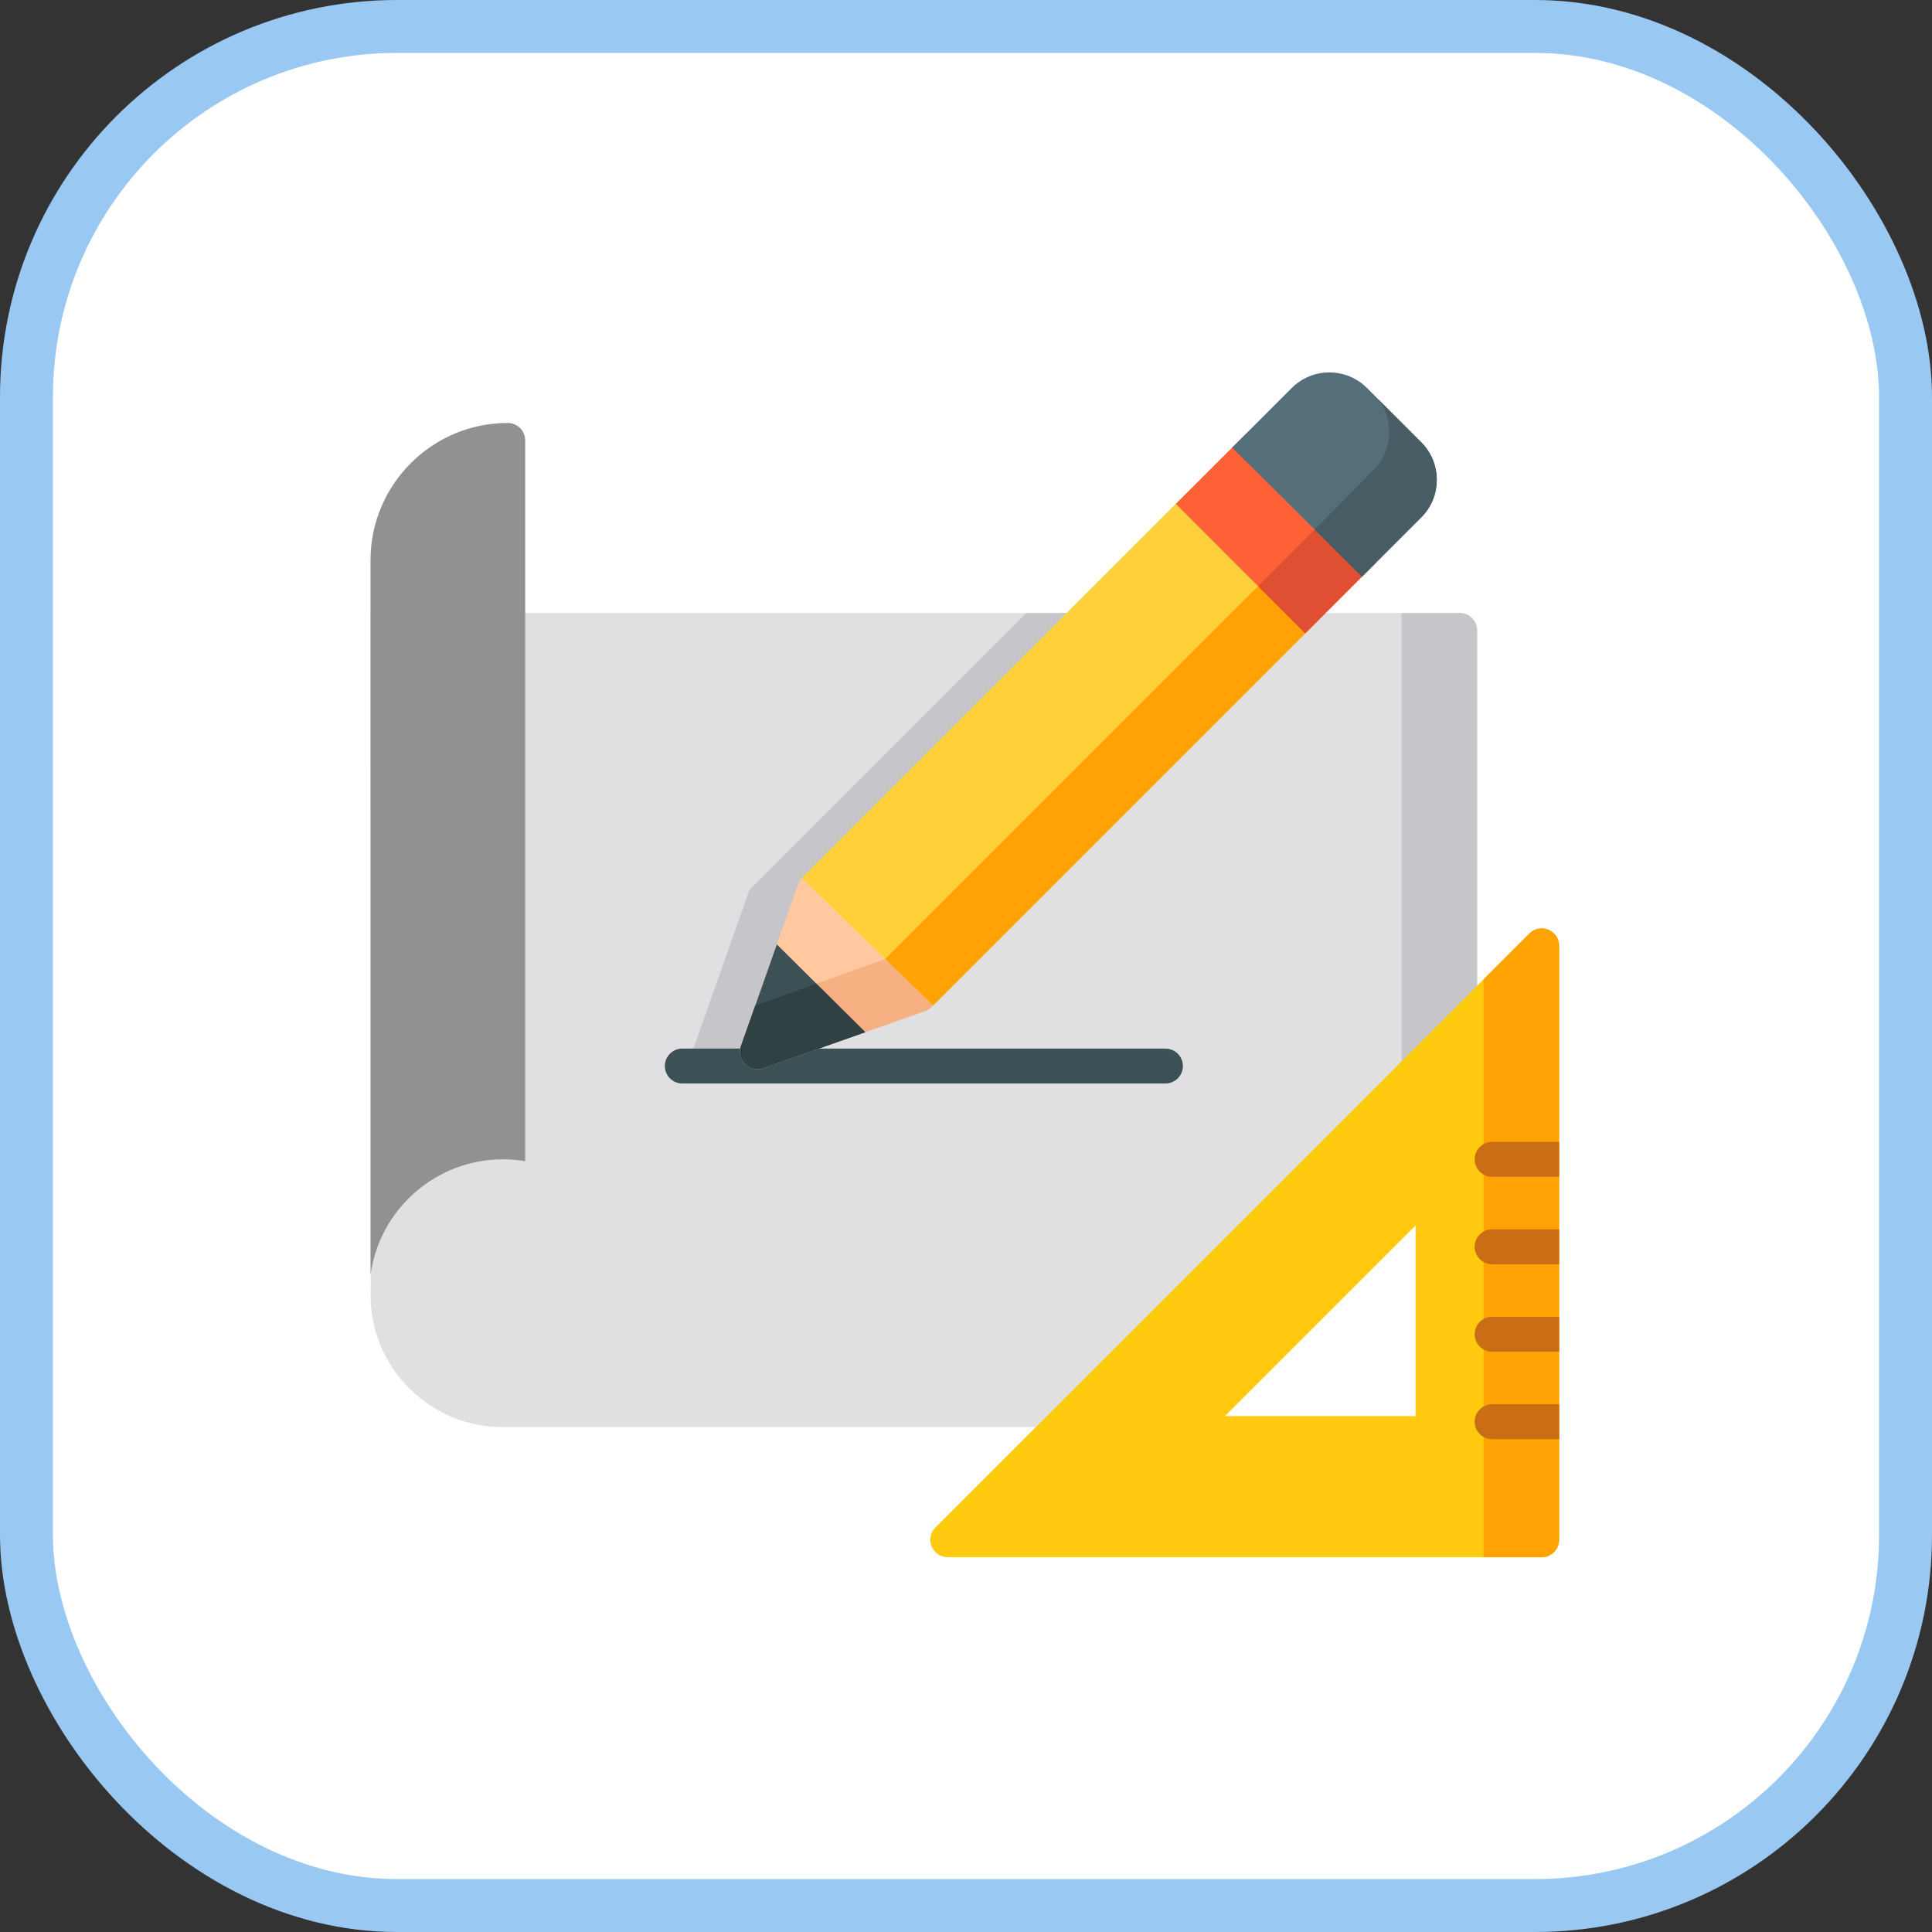 <?xml version="1.0" encoding="UTF-8"?>
<svg width="73px" height="73px" viewBox="0 0 73 73" version="1.1" xmlns="http://www.w3.org/2000/svg" xmlns:xlink="http://www.w3.org/1999/xlink">
    <rect x="0" y="0" width="73" height="73" fill="#333333" stroke="none"/>
    <!-- Generator: Sketch 51.3 (57544) - http://www.bohemiancoding.com/sketch -->
    <title>databases-and-servers/servers/architectural-models</title>
    <desc>Created with Sketch.</desc>
    <defs></defs>
    <g id="databases-and-servers/servers/architectural-models" stroke="none" stroke-width="1" fill="none" fill-rule="evenodd">
        <g id="container" transform="translate(2, 2)" fill="#FFFFFF" fill-rule="nonzero" stroke="#99C8F2" stroke-width="2">
            <rect id="mask" x="-1" y="-1" width="71" height="71" rx="14"></rect>
        </g>
        <g id="sketch-(1)" transform="translate(14, 14)" fill-rule="nonzero">
            <path d="M41.153,9.163 L0.003,9.163 C0.003,9.163 0.038,33.673 0.003,35.03 C0.003,35.041 0.003,35.053 0.003,35.064 C0.039,36.369 0.573,37.591 1.509,38.503 C2.446,39.417 3.684,39.921 4.994,39.921 L26.729,39.921 C26.904,39.921 27.071,39.852 27.195,39.728 L41.62,25.304 C41.743,25.18 41.813,25.012 41.813,24.837 L41.813,9.822 C41.813,9.458 41.517,9.163 41.153,9.163 Z" id="Shape" fill="#E0E0E2"></path>
            <g id="Group" transform="translate(11.842, 9.123)" fill="#C6C5CA">
                <polygon id="Shape" points="0.084 17.276 2.778 17.276 4.938 10.499 15.396 0.04 12.935 0.04 2.477 10.499"></polygon>
                <path d="M29.311,0.04 L27.114,0.04 L27.114,18.844 L29.777,16.181 C29.901,16.057 29.97,15.89 29.97,15.715 L29.97,0.699 C29.971,0.335 29.675,0.04 29.311,0.04 Z" id="Shape"></path>
            </g>
            <path d="M30.036,26.939 L11.78,26.939 C11.416,26.939 11.121,26.644 11.121,26.28 C11.121,25.916 11.416,25.621 11.78,25.621 L30.036,25.621 C30.4,25.621 30.695,25.916 30.695,26.28 C30.695,26.644 30.4,26.939 30.036,26.939 Z" id="Shape" fill="#3C5156"></path>
            <path d="M5.009,29.804 C5.294,29.804 5.572,29.829 5.844,29.874 L5.844,2.641 C5.844,2.277 5.549,1.982 5.185,1.982 C2.326,1.982 0,4.308 0,7.167 L0,34.166 C0.34,31.702 2.452,29.804 5.009,29.804 Z" id="Shape" fill="#919191"></path>
            <path d="M35.785,8.534 L31.826,4.575 C31.703,4.451 31.535,4.382 31.36,4.382 C31.185,4.382 31.018,4.451 30.894,4.575 L16.314,19.155 C16.305,19.164 16.297,19.173 16.289,19.183 L21.251,24 L35.785,9.466 C36.043,9.209 36.043,8.791 35.785,8.534 Z" id="Shape" fill="#FFD039"></path>
            <path d="M19.44,22.242 L21.251,24 L35.785,9.466 C36.043,9.209 36.043,8.791 35.785,8.534 L34.466,7.215 L19.44,22.242 Z" id="Shape" fill="#FFA304"></path>
            <path d="M16.291,19.184 C16.232,19.248 16.186,19.324 16.156,19.408 L13.998,25.521 C13.914,25.76 13.974,26.027 14.154,26.206 C14.28,26.332 14.448,26.399 14.62,26.399 C14.694,26.399 14.768,26.387 14.839,26.362 L20.952,24.204 C21.069,24.162 21.17,24.088 21.245,23.994 L16.291,19.184 Z" id="Shape" fill="#FFC89F"></path>
            <path d="M14.62,26.399 C14.694,26.399 14.768,26.387 14.839,26.362 L20.952,24.204 C21.069,24.162 21.17,24.088 21.246,23.994 L19.438,22.24 L14.537,23.994 L13.998,25.521 C13.914,25.76 13.974,26.027 14.154,26.206 C14.28,26.332 14.448,26.399 14.62,26.399 Z" id="Shape" fill="#F7B081"></path>
            <path d="M14.62,26.399 C14.694,26.399 14.768,26.387 14.839,26.362 L18.694,25.001 L15.353,21.684 L13.999,25.521 C13.914,25.76 13.974,26.027 14.154,26.206 C14.28,26.332 14.448,26.399 14.62,26.399 Z" id="Shape" fill="#3C5156"></path>
            <path d="M16.847,23.167 L14.537,23.994 L13.998,25.521 C13.914,25.76 13.974,26.027 14.154,26.206 C14.28,26.332 14.448,26.399 14.62,26.399 C14.694,26.399 14.768,26.387 14.839,26.362 L18.694,25.001 L16.847,23.167 Z" id="Shape" fill="#304144"></path>
            <path d="M37.927,6.392 L33.968,2.433 C33.711,2.176 33.293,2.176 33.036,2.433 L30.43,5.039 L35.319,9.932 L37.927,7.324 C38.051,7.201 38.12,7.033 38.12,6.858 C38.12,6.683 38.051,6.516 37.927,6.392 Z" id="Shape" fill="#FF6137"></path>
            <path d="M33.534,8.146 L34.154,8.766 L35.319,9.932 L37.927,7.324 C38.051,7.201 38.12,7.033 38.12,6.858 C38.12,6.683 38.051,6.516 37.927,6.392 L36.608,5.073 L33.534,8.146 Z" id="Shape" fill="#E04F32"></path>
            <path d="M39.699,2.709 L37.651,0.661 C37.271,0.281 36.766,0.072 36.229,0.072 C35.693,0.072 35.188,0.281 34.808,0.661 L33.503,1.966 L33.036,2.433 L32.561,2.908 L37.461,7.79 L38.161,7.09 L39.699,5.552 C40.079,5.172 40.288,4.667 40.288,4.13 C40.288,3.594 40.079,3.089 39.699,2.709 Z" id="Shape" fill="#546F7A"></path>
            <g id="Group" transform="translate(32.544, 1.053)" fill="#475D63">
                <polygon id="Shape" points="0.025 1.847 0.017 1.856 1.479 3.312"></polygon>
                <path d="M7.156,1.657 L5.539,0.04 C5.803,0.391 5.948,0.817 5.948,1.266 C5.948,1.809 5.739,2.319 5.36,2.703 L3.821,4.259 L3.131,4.958 L4.917,6.738 L5.617,6.038 L7.156,4.499 C7.535,4.12 7.744,3.615 7.744,3.078 C7.744,2.541 7.535,2.036 7.156,1.657 Z" id="Shape"></path>
            </g>
            <path d="M44.505,21.129 C44.259,21.027 43.976,21.083 43.787,21.272 L21.344,43.715 C21.155,43.904 21.099,44.187 21.201,44.433 C21.303,44.68 21.543,44.84 21.81,44.84 L44.253,44.84 C44.617,44.84 44.912,44.545 44.912,44.181 L44.912,21.738 C44.912,21.471 44.752,21.231 44.505,21.129 Z M32.284,39.508 L39.488,32.304 L39.488,39.508 L32.284,39.508 Z" id="Shape" fill="#FFCA10"></path>
            <path d="M44.505,21.129 C44.259,21.027 43.976,21.083 43.787,21.272 L42.056,23.003 L42.056,44.84 L44.253,44.84 C44.617,44.84 44.912,44.545 44.912,44.181 L44.912,21.738 C44.912,21.471 44.752,21.231 44.505,21.129 Z" id="Shape" fill="#FFA304"></path>
            <g id="Group" transform="translate(41.667, 29.123)" fill="#C96E14">
                <path d="M3.246,0.022 L0.711,0.022 C0.347,0.022 0.052,0.317 0.052,0.681 C0.052,1.046 0.347,1.341 0.711,1.341 L3.246,1.341 L3.246,0.022 Z" id="Shape"></path>
                <path d="M3.246,3.327 L0.711,3.327 C0.347,3.327 0.052,3.622 0.052,3.986 C0.052,4.35 0.347,4.646 0.711,4.646 L3.246,4.646 L3.246,3.327 Z" id="Shape"></path>
                <path d="M3.246,6.632 L0.711,6.632 C0.347,6.632 0.052,6.927 0.052,7.291 C0.052,7.655 0.347,7.95 0.711,7.95 L3.246,7.95 L3.246,6.632 Z" id="Shape"></path>
                <path d="M3.246,9.937 L0.711,9.937 C0.347,9.937 0.052,10.232 0.052,10.596 C0.052,10.96 0.347,11.255 0.711,11.255 L3.246,11.255 L3.246,9.937 Z" id="Shape"></path>
            </g>
        </g>
    </g>
</svg>